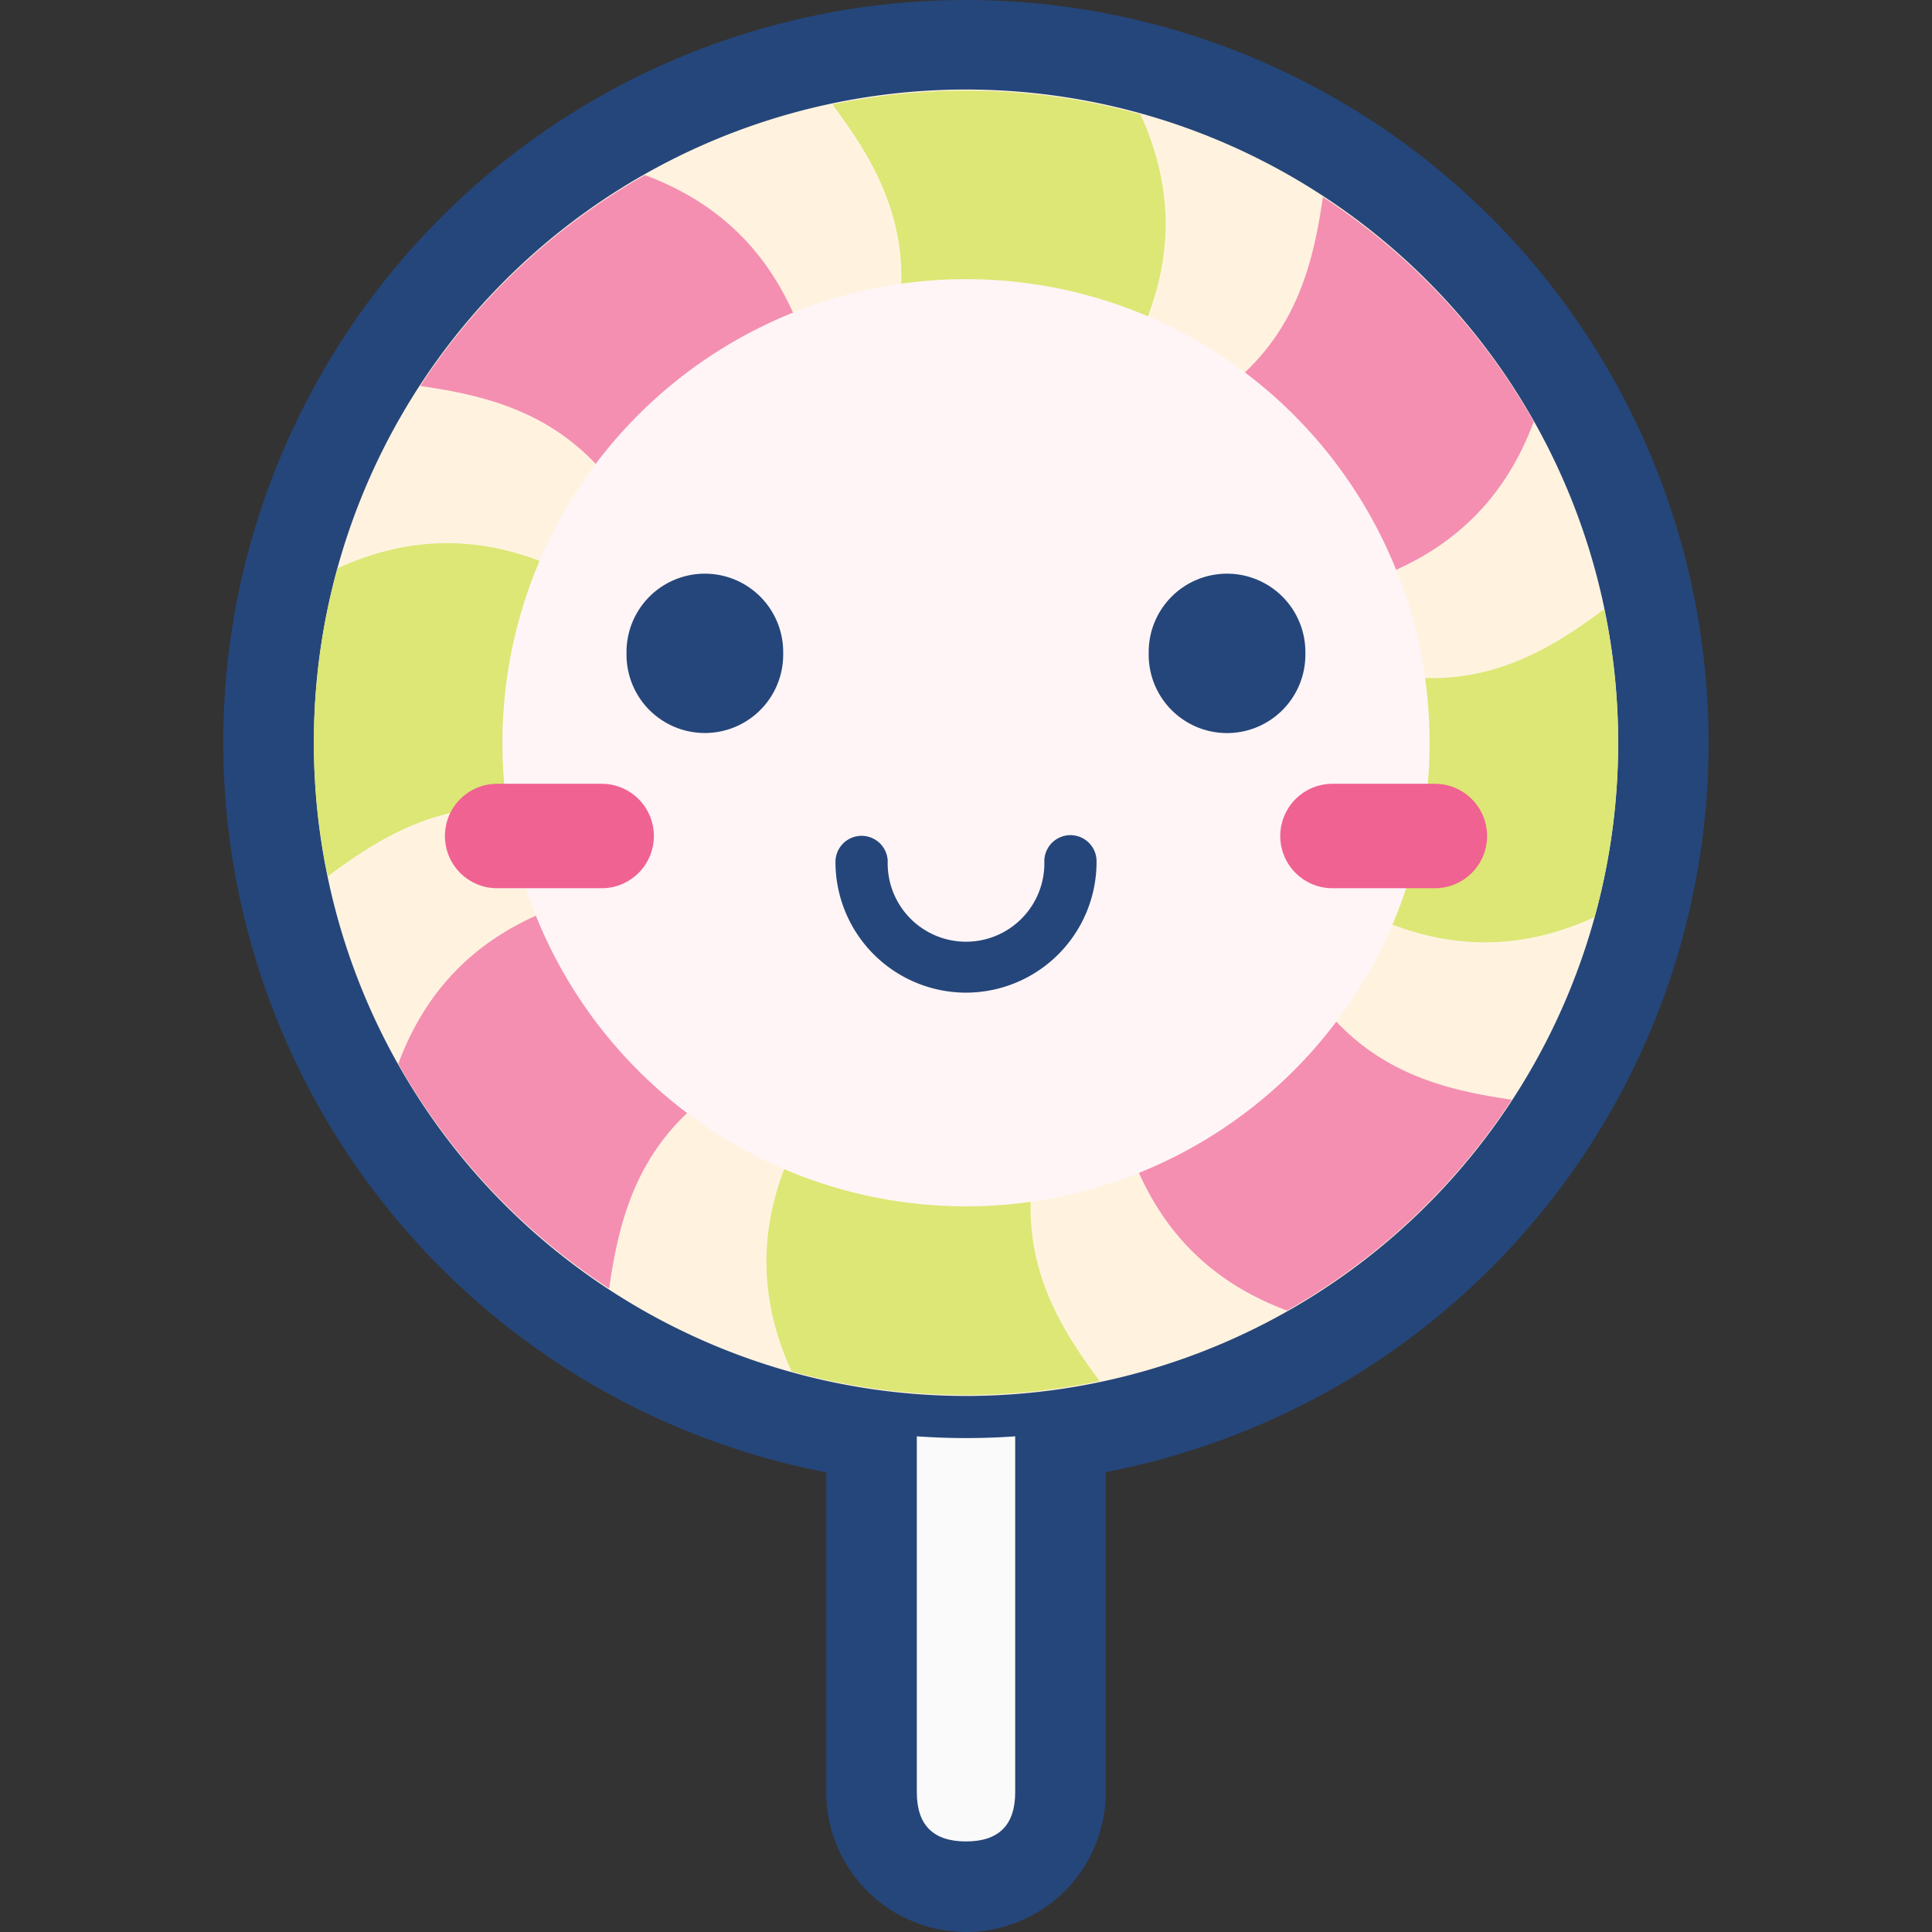 <?xml version="1.0" standalone="no"?><!DOCTYPE svg PUBLIC "-//W3C//DTD SVG 1.1//EN" "http://www.w3.org/Graphics/SVG/1.1/DTD/svg11.dtd"><svg t="1656072797547" class="icon" viewBox="0 0 1024 1024" version="1.1" xmlns="http://www.w3.org/2000/svg" p-id="2487" xmlns:xlink="http://www.w3.org/1999/xlink" width="200" height="200"><rect x="0" y="0" width="1024" height="1024" fill="#333333" stroke="none"/><defs><style type="text/css"></style></defs><path d="M512.003 1024a74.148 74.148 0 0 1-74.068-74.068V780.377A394.057 394.057 0 0 1 122.198 338.389a394.285 394.285 0 0 1 198.857-288.983 393.508 393.508 0 0 1 393.554 6.789 393.737 393.737 0 0 1 1.44 674.171 396.88 396.88 0 0 1-129.966 49.874v169.691A74.148 74.148 0 0 1 512.003 1024z" fill="#25467A" p-id="2488"></path><path d="M485.935 645.246m26.069 0l0 0q26.069 0 26.069 26.069l0 278.617q0 26.069-26.069 26.069l0 0q-26.069 0-26.069-26.069l0-278.617q0-26.069 26.069-26.069Z" fill="#FAFAFA" p-id="2489"></path><path d="M511.672 762.206a368.354 368.354 0 1 1 179.12-46.274 368 368 0 0 1-179.12 46.274z" fill="#25467A" p-id="2490"></path><path d="M512.003 393.669m-345.623 0a345.623 345.623 0 1 0 691.245 0 345.623 345.623 0 1 0-691.245 0Z" fill="#FFF3E0" p-id="2491"></path><path d="M322.849 682.96a345.554 345.554 0 0 1-111.771-119.086c33.634-90.526 123.428-96.674 193.623-99.954 87.531-4.091 106.754-68.389 107.28-70.194-0.126 1.954 13.874 131.428-70.606 155.748-95.154 27.394-111.086 81.76-118.526 133.486zM801.283 582.858a345.565 345.565 0 0 1-119.074 111.783c-90.526-33.646-96.674-123.428-99.966-193.634-4.091-87.531-68.377-106.754-70.183-107.28 1.943 0.126 131.428-13.874 155.748 70.617 27.383 95.108 81.76 111.04 133.474 118.514zM701.158 104.389a345.451 345.451 0 0 1 111.771 119.086c-33.634 90.514-123.428 96.674-193.623 99.954-87.531 4.091-106.754 68.377-107.28 70.183 0.126-1.943-13.874-131.428 70.606-155.748 95.154-27.383 111.086-81.76 118.526-133.474zM222.724 204.572a345.417 345.417 0 0 1 119.074-111.771c90.526 33.646 96.674 123.428 99.966 193.623 4.091 87.531 68.377 106.766 70.183 107.28-1.943-0.126-131.428 13.874-155.748-70.606-27.383-95.2-81.76-111.131-133.474-118.526z" fill="#F48FB1" p-id="2492"></path><path d="M173.718 464.481a345.588 345.588 0 0 1 5.166-163.246c87.794-40.217 155.646 18.926 207.6 66.229 64.789 59.006 123.84 27.143 125.486 26.286-1.463 1.28-83.12 102.731-160 60.194-86.731-47.954-136.434-20.8-178.251 10.537zM582.86 731.977A345.394 345.394 0 0 1 419.569 726.857c-40.229-87.794 18.926-155.646 66.229-207.6 59.006-64.823 27.131-123.828 26.206-125.531 1.291 1.463 102.743 83.12 60.206 160.057-47.886 86.651-20.709 136.366 10.651 178.194zM850.289 322.869a345.588 345.588 0 0 1-5.166 163.246c-87.794 40.217-155.646-18.926-207.6-66.286-64.789-58.994-123.84-27.131-125.486-26.229 1.463-1.28 83.12-102.743 160.057-60.194 86.674 47.954 136.377 20.766 178.194-10.537zM441.203 55.372A345.394 345.394 0 0 1 604.438 60.572c40.229 87.794-18.926 155.634-66.229 207.588-59.006 64.754-27.131 123.84-26.206 125.451-1.291-1.463-102.743-83.12-60.206-160 47.886-86.697 20.709-136.411-10.594-178.24z" fill="#DCE775" p-id="2493"></path><path d="M512.003 393.669m-245.714 0a245.714 245.714 0 1 0 491.428 0 245.714 245.714 0 1 0-491.428 0Z" fill="#FFF5F6" p-id="2494"></path><path d="M512.003 526.126a69.28 69.28 0 0 1-69.189-69.223 13.851 13.851 0 0 1 27.68-0.823v0.823a41.52 41.52 0 1 0 83.028 0 13.84 13.84 0 1 1 27.669-0.823v0.823a69.269 69.269 0 0 1-69.189 69.223zM332.072 346.286a41.52 41.52 0 1 0 83.028 0 41.52 41.52 0 1 0-83.028 0zM608.838 346.286a41.52 41.52 0 1 0 83.028 0.069V346.286a41.52 41.52 0 1 0-83.028 0z" fill="#25467A" p-id="2495"></path><path d="M318.244 415.429h-55.291a27.68 27.68 0 0 0 0 55.349h55.383a27.68 27.68 0 1 0 0-55.349h-0.091z m442.811 0h-55.36a27.68 27.68 0 0 0 0 55.349h55.36a27.68 27.68 0 0 0 0-55.349z" fill="#F06292" p-id="2496"></path></svg>